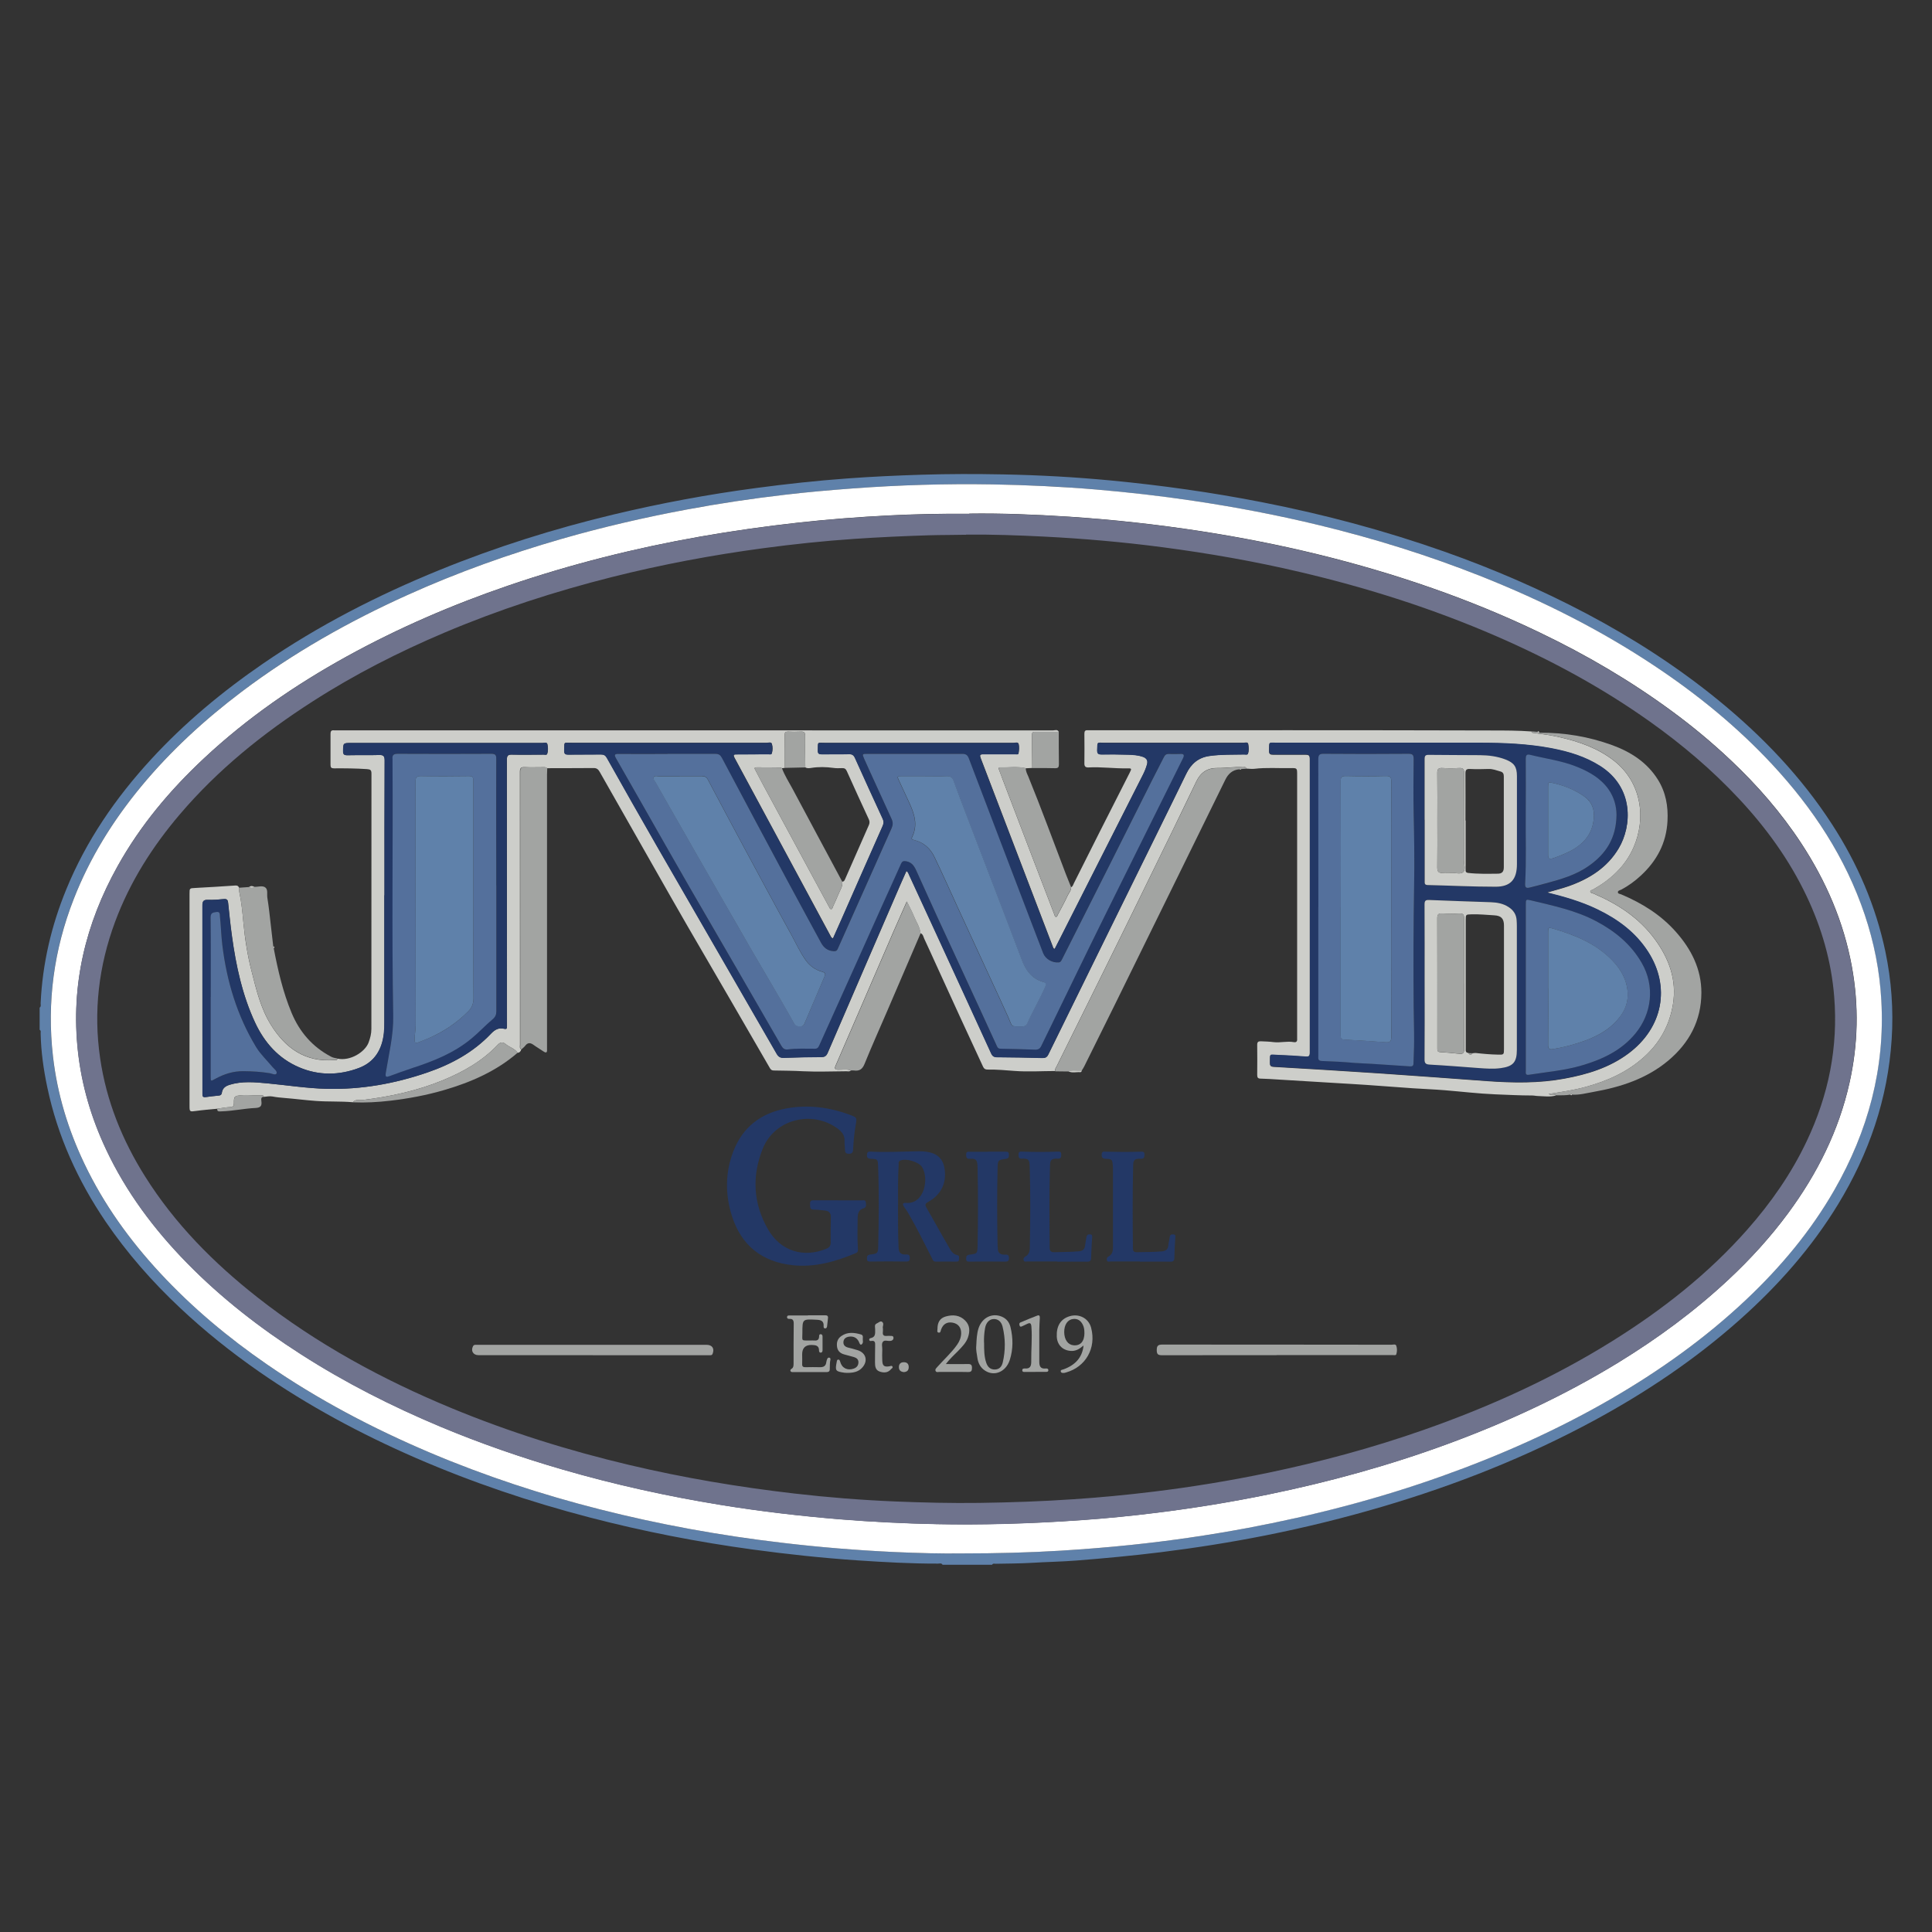 <?xml version="1.0" encoding="UTF-8"?>
<svg id="Layer_1" data-name="Layer 1" xmlns="http://www.w3.org/2000/svg" viewBox="0 0 252 252">
  <rect x="0" y="0" width="252" height="252" fill="#333333" stroke="none"/>
  <defs>
    <style>
      .cls-1 {
        fill: #5f81aa;
      }

      .cls-2 {
        fill: #6f738d;
      }

      .cls-3 {
        fill: #fff;
      }

      .cls-4 {
        fill: #54709c;
      }

      .cls-5 {
        fill: #cdceca;
      }

      .cls-6 {
        fill: #a2a4a2;
      }

      .cls-7 {
        fill: #233866;
      }
    </style>
  </defs>
  <path class="cls-1" d="M122.93,204.07c-.16-.22-.39-.12-.59-.12-3.49.01-6.97-.19-10.45-.42-4.59-.31-9.16-.8-13.72-1.42-7.18-.98-14.28-2.36-21.29-4.19-7.75-2.02-15.32-4.57-22.66-7.76-7.14-3.11-13.97-6.77-20.37-11.21-3.66-2.54-7.13-5.31-10.38-8.37-3.62-3.4-6.88-7.11-9.68-11.22-3.64-5.36-6.28-11.17-7.62-17.53-.49-2.32-.82-4.66-.87-7.04,0-.16.07-.36-.13-.47v-2.89c.22-.15.12-.39.13-.58.24-5.15,1.39-10.09,3.35-14.86,2.6-6.35,6.43-11.91,11.05-16.94,4.39-4.78,9.35-8.89,14.69-12.55,7.18-4.92,14.88-8.87,22.94-12.15,7.36-3,14.93-5.38,22.65-7.23,6.14-1.47,12.35-2.63,18.61-3.46,3.95-.53,7.91-.96,11.88-1.25,3.25-.24,6.5-.39,9.75-.49,3.55-.11,7.09-.11,10.64-.04,4.72.09,9.43.35,14.13.8,6.57.63,13.1,1.55,19.59,2.82,8.09,1.58,16.02,3.7,23.79,6.44,6.41,2.26,12.62,4.96,18.63,8.13,6.06,3.21,11.8,6.91,17.12,11.25,5.73,4.68,10.81,9.97,14.85,16.21,3.31,5.11,5.69,10.62,6.95,16.59.79,3.77,1.07,7.59.82,11.44-.5,7.77-2.96,14.91-7,21.54-3.46,5.67-7.82,10.59-12.77,15-5.81,5.18-12.22,9.49-19.06,13.19-8.75,4.73-17.93,8.37-27.46,11.19-5.08,1.5-10.22,2.77-15.42,3.8-4.53.9-9.09,1.62-13.68,2.19-3.65.45-7.31.79-10.97,1.08-1.94.15-3.89.18-5.83.3-1.56.09-3.12.09-4.68.12-.16,0-.35-.08-.47.13h-6.48ZM125.43,202.62c4.68,0,8.82-.11,12.95-.36,3.06-.18,6.11-.43,9.15-.75,5.08-.53,10.13-1.25,15.14-2.2,8.64-1.63,17.14-3.83,25.43-6.78,7.6-2.71,14.95-5.98,21.95-10.02,6.38-3.68,12.35-7.93,17.71-13,4.49-4.24,8.43-8.94,11.51-14.32,4.38-7.66,6.61-15.84,6.11-24.71-.22-3.83-.95-7.56-2.17-11.19-2.51-7.45-6.73-13.86-12.06-19.58-4.58-4.92-9.75-9.13-15.34-12.85-7.09-4.71-14.65-8.51-22.55-11.66-6.92-2.76-14.01-4.96-21.25-6.71-5.41-1.31-10.87-2.35-16.38-3.17-4.21-.63-8.44-1.1-12.67-1.47-4.51-.39-9.03-.59-13.56-.67-6.07-.1-12.14.08-18.19.53-2.98.22-5.95.48-8.91.83-4.26.5-8.51,1.13-12.73,1.92-5.51,1.03-10.97,2.29-16.36,3.84-6.86,1.98-13.56,4.37-20.07,7.31-7.65,3.45-14.92,7.55-21.62,12.61-4.83,3.65-9.27,7.7-13.13,12.38-3.67,4.44-6.68,9.28-8.78,14.66-2.59,6.62-3.52,13.46-2.71,20.53.56,4.9,1.98,9.57,4.11,14.02,2.51,5.26,5.88,9.94,9.83,14.2,4.2,4.52,8.91,8.46,13.98,11.96,6.67,4.6,13.8,8.35,21.26,11.51,7.2,3.05,14.61,5.48,22.18,7.4,7.81,1.98,15.72,3.41,23.72,4.35,4.88.58,9.77.98,14.67,1.21,3.1.14,6.2.23,8.77.18Z"/>
  <path class="cls-3" d="M125.43,202.62c-2.57.04-5.67-.04-8.77-.18-4.9-.23-9.8-.63-14.67-1.21-8-.94-15.92-2.37-23.72-4.35-7.57-1.92-14.98-4.35-22.18-7.4-7.45-3.16-14.59-6.91-21.26-11.51-5.08-3.5-9.78-7.43-13.98-11.96-3.95-4.26-7.32-8.94-9.83-14.2-2.13-4.45-3.55-9.11-4.11-14.02-.81-7.07.12-13.91,2.71-20.53,2.1-5.38,5.11-10.22,8.78-14.66,3.86-4.67,8.3-8.73,13.13-12.38,6.71-5.06,13.97-9.16,21.62-12.61,6.51-2.94,13.21-5.33,20.07-7.31,5.39-1.55,10.85-2.81,16.36-3.84,4.22-.79,8.46-1.42,12.73-1.92,2.96-.35,5.93-.61,8.91-.83,6.06-.45,12.12-.63,18.19-.53,4.53.08,9.05.29,13.56.67,4.24.36,8.46.84,12.67,1.47,5.51.82,10.97,1.86,16.38,3.17,7.24,1.75,14.33,3.96,21.25,6.71,7.9,3.15,15.46,6.94,22.55,11.66,5.59,3.72,10.76,7.93,15.34,12.85,5.32,5.72,9.55,12.13,12.06,19.58,1.22,3.63,1.96,7.36,2.17,11.19.5,8.87-1.73,17.05-6.11,24.71-3.08,5.38-7.02,10.08-11.51,14.32-5.36,5.06-11.33,9.31-17.71,13-7,4.04-14.34,7.31-21.95,10.02-8.29,2.96-16.79,5.16-25.43,6.78-5.01.94-10.06,1.67-15.14,2.2-3.04.32-6.1.56-9.15.75-4.14.25-8.28.36-12.95.36ZM126.42,67.01c-3.77-.02-7.14.05-10.51.22-3.92.2-7.84.5-11.74.93-4.31.48-8.59,1.08-12.86,1.83-8.49,1.5-16.83,3.59-24.99,6.38-7.29,2.49-14.34,5.53-21.09,9.25-6.73,3.71-13.01,8.04-18.62,13.29-4.43,4.14-8.3,8.74-11.26,14.06-4.19,7.51-6.12,15.5-5.18,24.11.49,4.49,1.75,8.75,3.67,12.82,2.63,5.59,6.28,10.46,10.58,14.85,4.47,4.56,9.49,8.45,14.85,11.89,5.78,3.7,11.87,6.79,18.19,9.44,5.21,2.18,10.54,4.03,15.97,5.6,6.76,1.96,13.62,3.47,20.56,4.6,5.17.84,10.37,1.45,15.59,1.88,4.19.34,8.38.55,12.58.63,2.95.06,5.9.04,8.85-.03,3.35-.09,6.7-.25,10.04-.49,3.3-.23,6.6-.56,9.88-.97,4.85-.6,9.68-1.39,14.47-2.37,8-1.64,15.84-3.8,23.5-6.62,7.74-2.85,15.19-6.31,22.23-10.62,5.12-3.14,9.94-6.69,14.33-10.79,2.85-2.66,5.47-5.53,7.79-8.68,3.78-5.13,6.59-10.72,7.99-16.97,1.13-5.04,1.24-10.11.31-15.19-1.06-5.81-3.36-11.12-6.58-16.04-2.63-4.02-5.76-7.61-9.25-10.9-2.43-2.29-4.99-4.42-7.68-6.39-5.39-3.96-11.13-7.32-17.16-10.21-4.57-2.2-9.25-4.12-14.04-5.8-9.82-3.44-19.9-5.85-30.19-7.44-5.71-.88-11.45-1.51-17.21-1.89-4.46-.29-8.93-.46-13-.4Z"/>
  <path class="cls-2" d="M126.42,67.01c4.07-.06,8.54.11,13,.4,5.76.38,11.5,1.01,17.21,1.89,10.28,1.59,20.36,4,30.19,7.44,4.79,1.68,9.47,3.6,14.04,5.8,6.03,2.89,11.77,6.25,17.16,10.21,2.69,1.98,5.25,4.1,7.68,6.39,3.49,3.29,6.62,6.88,9.25,10.9,3.22,4.92,5.52,10.22,6.58,16.04.93,5.09.82,10.15-.31,15.19-1.4,6.25-4.2,11.84-7.99,16.97-2.32,3.14-4.94,6.01-7.79,8.68-4.39,4.1-9.21,7.65-14.33,10.79-7.04,4.31-14.49,7.77-22.23,10.62-7.66,2.82-15.51,4.98-23.5,6.62-4.79.98-9.62,1.77-14.47,2.37-3.28.41-6.58.74-9.88.97-3.34.23-6.69.4-10.04.49-2.95.08-5.9.1-8.85.03-4.2-.09-8.39-.29-12.58-.63-5.22-.43-10.42-1.04-15.59-1.88-6.94-1.13-13.8-2.64-20.56-4.6-5.43-1.58-10.76-3.42-15.97-5.6-6.32-2.65-12.42-5.73-18.19-9.44-5.37-3.44-10.38-7.33-14.85-11.89-4.3-4.39-7.96-9.26-10.58-14.85-1.92-4.08-3.18-8.34-3.67-12.82-.93-8.61.99-16.6,5.18-24.11,2.97-5.32,6.83-9.92,11.26-14.06,5.62-5.25,11.9-9.58,18.62-13.29,6.75-3.72,13.8-6.75,21.09-9.25,8.16-2.79,16.5-4.89,24.99-6.38,4.27-.75,8.55-1.36,12.86-1.83,3.9-.43,7.82-.73,11.74-.93,3.37-.17,6.74-.24,10.51-.22ZM126.01,69.75c-1.62.04-3.24.02-4.85.07-3.25.1-6.5.25-9.75.47-3.98.27-7.94.69-11.89,1.22-6.63.89-13.19,2.12-19.67,3.75-7.47,1.88-14.77,4.25-21.86,7.25-5.99,2.54-11.77,5.48-17.24,9-6.44,4.13-12.34,8.89-17.32,14.74-3.57,4.2-6.49,8.8-8.42,13.99-2.14,5.77-2.84,11.69-1.95,17.78.81,5.58,2.88,10.69,5.87,15.44,3.88,6.17,8.94,11.27,14.64,15.75,7.74,6.08,16.31,10.73,25.37,14.48,7.49,3.1,15.2,5.51,23.09,7.38,7.13,1.69,14.33,2.9,21.61,3.74,4.34.5,8.7.85,13.07,1.03,3.68.15,7.35.24,11.04.19,4.1-.06,8.2-.2,12.3-.48,3.46-.23,6.91-.56,10.35-.98,5.01-.61,9.98-1.42,14.92-2.45,6.91-1.44,13.71-3.27,20.37-5.61,8.61-3.02,16.88-6.76,24.63-11.6,6.5-4.06,12.49-8.75,17.58-14.52,3.1-3.51,5.76-7.32,7.77-11.57,2.83-5.97,4.11-12.23,3.57-18.85-.37-4.59-1.63-8.93-3.59-13.07-2.24-4.73-5.27-8.91-8.83-12.72-3.52-3.77-7.44-7.09-11.65-10.08-6.28-4.46-13.02-8.09-20.07-11.15-8.23-3.57-16.73-6.27-25.45-8.32-5.96-1.41-11.99-2.46-18.06-3.26-5.12-.67-10.26-1.12-15.41-1.38-3.39-.17-6.78-.29-10.17-.26Z"/>
  <path class="cls-5" d="M67.99,136.88c-.07.25-.2.42-.48.44-.38-.57-1.06-.72-1.55-1.13-.42-.34-.71-.26-1.07.12-2,2.1-4.47,3.5-7.12,4.59-3.36,1.38-6.88,2.14-10.48,2.58-.41.05-.92-.15-1.26.29-1.61-.14-3.22-.05-4.83-.17-1.38-.1-2.74-.28-4.12-.39-.51-.04-1.03-.09-1.54-.19-.39-.07-.76.02-1.14.05-.02-.24-.2-.2-.35-.19-.84.03-1.67-.09-2.52-.02-.94.08-1.03.1-1.02,1.02,0,.36-.09.5-.48.52-.57.03-1.14.14-1.7.22-.93.09-1.87.16-2.8.29-.76.11-.81.1-.81-.63,0-9.23,0-18.46,0-27.69,0-.75,0-.73.77-.77,1.74-.09,3.48-.2,5.23-.32.28-.02.38.11.48.31,0,.19-.02.39.02.58.28,1.31.41,2.65.53,3.98.2,2.14.53,4.26,1.07,6.34.61,2.4,1.18,4.82,2.51,6.96,1.9,3.07,4.49,4.91,8.28,4.6.15-.01.37.09.4-.19,1.68.36,3.59-.86,4.06-2.08.22-.58.37-1.18.37-1.79,0-11.1,0-22.2.01-33.3,0-.46-.13-.56-.58-.59-1.44-.1-2.88-.11-4.32-.1-.32,0-.44-.11-.44-.43.01-1.37.01-2.74,0-4.1,0-.33.12-.46.44-.43.11.01.23,0,.35,0,31.15,0,62.29,0,93.44.01.25,0,.59-.18.76.19-1,0-2,.01-3.01,0-.27,0-.49,0-.49.38.02,1.44.03,2.89.04,4.33-.28.01-.56.03-.84.04-1.12-.26-2.26-.08-3.38-.1-.26,0-.14.22-.09.35.15.42.31.83.46,1.24,1.36,3.57,2.72,7.14,4.09,10.71.88,2.3,1.76,4.59,2.64,6.88.05.12.06.3.22.3.16,0,.18-.18.24-.29.44-.83.9-1.66,1.29-2.51.16-.34.47-.63.42-1.05.24-.1.29-.35.39-.55,1.11-2.2,2.21-4.41,3.32-6.61,1.31-2.59,2.63-5.18,3.94-7.77.29-.58.29-.6-.35-.59-1.67.03-3.34-.21-5.01-.12-.4.02-.55-.14-.54-.54.02-1.29.01-2.58,0-3.87,0-.32.1-.47.43-.44.1,0,.19,0,.29,0,17.44,0,34.88-.02,52.31.03,1.76,0,3.54,0,5.3.13,0,.2.16.17.29.19,1.16.16,2.32.31,3.45.58,2.51.58,4.89,1.41,6.97,3.02,3.64,2.83,4.26,7.54,2.58,11.35-1.08,2.45-2.96,4.17-5.26,5.47-.14.08-.39.1-.37.3.01.15.23.16.37.22,3.18,1.35,6.01,3.18,8.08,6.02,1.83,2.52,2.84,5.29,2.33,8.43-.44,2.69-1.68,4.98-3.73,6.84-2.2,2-4.79,3.15-7.61,3.93-1.59.44-3.22.67-4.89.94.34.19.7-.05.98.18-.77.24-1.56.1-2.33.08-.26,0-.53-.07-.8-.07-1.6,0-3.19-.09-4.79-.15-2.22-.09-4.43-.36-6.65-.54-1.36-.11-2.72-.16-4.08-.25-2.03-.14-4.05-.3-6.08-.44-1.3-.09-2.6-.16-3.91-.24-2.53-.15-5.06-.31-7.58-.46-.77-.05-1.53-.1-2.3-.12-.36,0-.46-.13-.46-.48.01-1.31.02-2.62,0-3.93,0-.36.13-.47.47-.46.56.02,1.11.04,1.67.11.87.11,1.75-.16,2.63,0,.32.06.47-.09.44-.42-.01-.11,0-.23,0-.35,0-11.37,0-22.75,0-34.12,0-.85,0-.87-.86-.85-1.58.03-3.16-.1-4.73.09-.34.04-.69-.02-1.04-.03-.06-.3-.31-.16-.47-.18-1.1-.08-2.19.12-3.28.1-1.31-.02-2.19.55-2.77,1.75-1.97,4.13-3.99,8.25-6,12.36-2,4.1-4.01,8.2-6.03,12.29-2.05,4.16-4.12,8.32-6.18,12.49-.1.2-.27.39-.2.64-1.75,0-3.51.12-5.26-.01-1.19-.09-2.37-.2-3.56-.18-.29,0-.46-.1-.58-.36-.99-2.15-1.99-4.29-2.98-6.44-1.09-2.37-2.17-4.75-3.26-7.13-.48-1.05-.95-2.1-1.44-3.14-.12-.26-.15-.61-.5-.72-.08-.83-.57-1.5-.87-2.25-.24-.61-.57-1.19-.91-1.89-.6,1.37-1.17,2.63-1.72,3.89-1.42,3.28-2.83,6.57-4.25,9.85-1.1,2.56-2.21,5.12-3.32,7.68-.16.38-.07.52.35.53.55.01,1.11-.12,1.65.09-.17.19-.4.11-.6.11-1.87.01-3.74.09-5.61,0-1.29-.07-2.57-.08-3.85-.1-.24,0-.38-.1-.5-.31-1.7-2.95-3.4-5.89-5.11-8.83-1.88-3.24-3.77-6.47-5.65-9.72-1.44-2.5-2.87-5-4.29-7.51-2.39-4.19-4.77-8.38-7.15-12.58-.19-.34-.4-.51-.81-.5-2.02.02-4.05.01-6.07.02-.17-.18-.39-.13-.6-.13-.77,0-1.54.03-2.31-.01-.48-.02-.62.13-.62.62.01,11.87,0,23.73.01,35.6,0,.2-.07.43.13.59ZM102.36,100.16c-.12.01-.25.02-.37.04-.07-.03-.14-.09-.21-.09-1.04-.01-2.08-.03-3.12-.02-.38,0-.19.25-.11.4.33.65.68,1.29,1.02,1.94,2.35,4.35,4.69,8.7,7.04,13.04.51.95,1.02,1.89,1.54,2.84.06.11.1.28.27.27.18-.01.16-.19.22-.31.25-.56.52-1.11.75-1.69.2-.51.56-.98.47-1.58.21,0,.28-.13.36-.31,1.03-2.36,2.07-4.72,3.11-7.07.12-.27.11-.5-.01-.76-.97-2.09-1.93-4.19-2.87-6.29-.14-.3-.3-.39-.61-.38-.38.01-.77.03-1.15-.03-.96-.13-1.91-.15-2.86,0-.26.04-.54.09-.79-.07-.01-1.36-.04-2.72-.02-4.09,0-.47-.15-.6-.59-.57-.55.03-1.11.02-1.67,0-.29,0-.41.1-.41.4.02,1.44.02,2.88.02,4.32ZM137.57,123.76c-.21-.05-.2-.19-.24-.29-3.13-8.19-6.26-16.38-9.4-24.57-.16-.41-.11-.53.35-.53,1.37.02,2.74.01,4.11,0,.17,0,.44.07.47-.11.06-.39.11-.82.02-1.2-.08-.33-.47-.17-.71-.17-8.17,0-16.35-.01-24.52,0-1.09,0-.94-.22-.97.98-.01.42.15.52.54.51,1.18-.02,2.35.01,3.53-.02.41-.01.62.13.78.5,1.19,2.65,2.4,5.3,3.62,7.94.15.33.13.6-.01.92-1.8,4.07-3.59,8.15-5.39,12.22-.36.82-.73,1.64-1.09,2.45-.22-.06-.26-.2-.32-.31-4.17-7.74-8.33-15.47-12.51-23.21-.27-.49-.04-.48.33-.48,1.35,0,2.7,0,4.05-.02.16,0,.42.08.47-.11.12-.41.13-.86,0-1.25-.09-.27-.45-.13-.68-.13-8.46,0-16.93,0-25.39,0-1.15,0-.97-.2-1.01,1-.02.45.15.55.57.54,1.41-.02,2.81,0,4.22-.02.37,0,.58.1.77.44,2.17,3.86,4.35,7.72,6.56,11.56,5.19,9.02,10.41,18.03,15.6,27.05.24.41.5.54.96.52,1.62-.06,3.24-.09,4.86-.1.43,0,.64-.14.82-.53,3.15-7.31,6.31-14.61,9.47-21.92.26-.61.54-1.21.81-1.83.24.16.27.36.35.53,1.19,2.57,2.37,5.14,3.56,7.72,2.38,5.18,4.77,10.36,7.14,15.55.17.37.38.5.78.5,1.97.01,3.93.05,5.9.1.4.01.61-.11.79-.48,4.87-9.93,9.76-19.86,14.64-29.78,1.11-2.27,2.23-4.53,3.33-6.8.63-1.3,1.58-2.14,3.07-2.34,1.5-.2,3-.16,4.5-.19.17,0,.42.07.48-.09.15-.4.11-.85.04-1.25-.06-.33-.42-.18-.65-.18-6.03,0-12.07-.01-18.1,0-.99,0-.92-.22-.95.96,0,.43.13.57.56.56,1.16-.02,2.31,0,3.47.03.66.01,1.31.06,1.94.28.47.16.68.48.53.99-.13.47-.31.91-.53,1.34-3.6,7.12-7.21,14.24-10.81,21.35-.23.46-.47.91-.69,1.35ZM201.84,116.41c.93-.27,1.85-.5,2.75-.81,2.71-.96,5.05-2.41,6.55-4.95,1.71-2.88,2.02-7.89-2.44-10.72-1.92-1.22-4.05-1.87-6.26-2.29-3.14-.61-6.31-.73-9.5-.73-8.81-.01-17.62,0-26.43,0-1.11,0-.93-.18-.99.98-.02.5.18.57.61.56,1.39-.02,2.78.01,4.16,0,.43,0,.55.11.55.55-.01,12.78-.01,25.56,0,38.34,0,.41-.11.53-.52.5-1.21-.09-2.42-.18-3.64-.21-1.18-.04-1.01-.26-1.04,1,0,.36.08.5.47.53,4.6.27,9.2.54,13.79.85,4.69.31,9.38.67,14.07,1.01,3.37.24,6.74.3,10.08-.32,3-.55,5.88-1.43,8.37-3.29,4.47-3.35,5.5-8.65,2.55-13.24-1.64-2.54-3.98-4.26-6.66-5.55-2.06-.99-4.24-1.62-6.48-2.17ZM50.14,116.78c0,5.51,0,11.03,0,16.54,0,.48,0,.97-.06,1.44-.23,2.12-1.2,3.76-3.25,4.54-2.58.98-5.23,1.01-7.79-.08-2.7-1.14-4.54-3.23-5.76-5.84-1.67-3.58-2.49-7.4-3.02-11.29-.2-1.45-.35-2.91-.5-4.36-.04-.36-.17-.49-.55-.46-.69.07-1.39.12-2.08.1-.6-.02-.72.2-.72.77.02,8.1.01,16.19.01,24.29,0,.1,0,.19,0,.29-.03.3.1.42.41.38.57-.08,1.15-.15,1.72-.2.26-.02.37-.14.4-.39.08-.57.46-.84.99-1.01,1.65-.51,3.32-.34,4.99-.19,2.57.25,5.13.65,7.71.71,4.5.11,8.86-.67,13.11-2.13,3.14-1.08,6-2.63,8.31-5.07.5-.53,1.01-.81,1.72-.63.25.06.37,0,.35-.27,0-.15,0-.31,0-.46,0-11.45,0-22.9-.01-34.35,0-.52.12-.69.67-.68,1.37.04,2.74.01,4.11,0,.17,0,.42.08.48-.1.14-.4.11-.85.03-1.25-.07-.32-.43-.17-.65-.17-8.31,0-16.62,0-24.92,0-1.09,0-1.06,0-1.08,1.06,0,.45.15.55.57.54,1.37-.03,2.74.01,4.11-.03.57-.02.75.11.74.72-.03,5.86-.02,11.72-.02,17.58Z"/>
  <path class="cls-6" d="M202.97,142.87c-.28-.23-.64.01-.98-.18,1.67-.27,3.3-.5,4.89-.94,2.81-.78,5.41-1.93,7.61-3.93,2.05-1.86,3.29-4.15,3.73-6.84.51-3.14-.5-5.92-2.33-8.43-2.07-2.84-4.9-4.67-8.08-6.02-.14-.06-.36-.07-.37-.22-.02-.21.23-.22.37-.3,2.29-1.31,4.18-3.03,5.26-5.47,1.68-3.81,1.06-8.51-2.58-11.35-2.08-1.62-4.46-2.44-6.97-3.02-1.14-.27-2.3-.42-3.45-.58-.13-.02-.29.02-.29-.19.26.02.52.04.78.06.05.09.13.13.24.11,3.27-.02,6.44.51,9.51,1.63,2.42.89,4.52,2.24,5.93,4.48,1.04,1.66,1.36,3.47,1.26,5.41-.15,2.89-1.4,5.2-3.48,7.12-.76.71-1.6,1.32-2.53,1.82-.17.09-.48.12-.46.36.01.21.29.2.46.28,2.69,1.14,5.13,2.65,7.09,4.86,2.02,2.27,3.35,4.88,3.34,7.97-.01,3.61-1.58,6.54-4.32,8.84-2.82,2.36-6.19,3.45-9.74,4.08-.92.16-1.84.42-2.79.36-.08-.12-.16-.12-.23,0-.61.1-1.23.09-1.85.09Z"/>
  <path class="cls-6" d="M137.64,139.72c-.07-.26.1-.44.2-.64,2.06-4.16,4.12-8.32,6.18-12.49,2.02-4.09,4.03-8.19,6.03-12.29,2.01-4.12,4.03-8.23,6-12.36.58-1.21,1.46-1.77,2.77-1.75,1.1.01,2.19-.18,3.28-.1.16.01.41-.13.47.18-.22.01-.44.02-.66.04-.09-.11-.17-.09-.23.03-.93.07-1.49.6-1.88,1.41-2.19,4.48-4.39,8.96-6.59,13.43-2.61,5.32-5.23,10.65-7.85,15.97-1.31,2.66-2.63,5.32-3.95,7.97-.09.19-.22.36-.33.54-.58.06-1.17-.11-1.74.1-.57,0-1.14-.01-1.71-.02Z"/>
  <path class="cls-7" d="M109.32,156.57c1.02,0,2.04,0,3.06,0,.21,0,.51-.1.55.25.03.29.13.66-.28.78-.65.19-.77.67-.78,1.25-.02,1.33-.06,2.66.03,3.99.02.26.04.48-.27.61-2.63,1.1-5.32,1.88-8.2,1.58-4.03-.42-6.75-2.58-7.97-6.45-.88-2.79-.87-5.65.19-8.4,1.22-3.18,3.63-5.01,6.95-5.61,2.83-.51,5.61-.15,8.3.86.87.33.88.35.72,1.26-.19,1.08-.29,2.18-.35,3.27-.02.39-.17.54-.57.53-.4,0-.48-.21-.49-.55,0-.39-.07-.77-.05-1.15.02-.72-.36-1.18-.9-1.58-3.35-2.45-8.2-1.24-9.76,2.59-1.45,3.58-1.27,7.19.69,10.57,1.63,2.82,4.61,3.74,7.59,2.51.39-.16.57-.38.57-.81-.01-1.1-.01-2.2.02-3.29.02-.6-.28-.84-.82-.89-.46-.04-.92-.11-1.38-.11-.58,0-.49-.39-.51-.76-.02-.41.19-.47.54-.46,1.04.01,2.08,0,3.12,0h0Z"/>
  <path class="cls-6" d="M67.99,136.88c-.21-.16-.13-.39-.13-.59,0-11.87,0-23.73-.01-35.6,0-.48.13-.64.62-.62.77.04,1.54,0,2.31.01.21,0,.43-.06.6.13,0,.27-.03.54-.03.81,0,11.81,0,23.62,0,35.44,0,.13,0,.27,0,.4.03.42-.09.54-.47.28-.43-.3-.88-.55-1.3-.86-.42-.3-.76-.3-1.08.13-.14.18-.33.32-.5.48Z"/>
  <path class="cls-7" d="M117.13,157.38c.02,1.79-.02,3.58.08,5.37.03.61.25.88.85.88.26,0,.61-.06.61.41,0,.35-.06.52-.47.51-1.56-.03-3.12-.02-4.68,0-.27,0-.44-.03-.44-.36,0-.3.02-.5.41-.55,1-.13,1.04-.15,1.06-1.15.08-3.49.12-6.97-.02-10.46-.03-.81-.08-.84-.88-.88-.34-.02-.6-.06-.57-.51.02-.31.09-.44.44-.43,2,.11,4.01,0,6.01-.04.6-.01,1.2,0,1.78.15,1.05.25,1.67.91,1.87,1.96.36,1.92-.39,3.54-2.09,4.48-.39.21-.48.37-.24.77.96,1.67,1.88,3.36,2.85,5.02.28.48.52,1.04,1.19,1.17.32.06.18.38.19.59,0,.24-.18.25-.37.25-.89,0-1.77-.02-2.66,0-.33,0-.37-.21-.47-.41-.99-1.96-1.97-3.93-3.06-5.83-.18-.32-.39-.62-.6-.91-.23-.32-.18-.55.23-.51,2.43.22,3.06-3.19,2.12-4.67-.45-.71-2.18-1.2-2.88-.83-.24.12-.16.33-.17.51-.12,1.83-.07,3.66-.08,5.49Z"/>
  <path class="cls-6" d="M44.01,138.06c-.03.28-.25.18-.4.19-3.78.31-6.38-1.53-8.28-4.6-1.32-2.14-1.89-4.56-2.51-6.96-.53-2.08-.86-4.2-1.07-6.34-.13-1.33-.25-2.67-.53-3.98-.04-.18-.02-.38-.02-.58.42-.03.85-.06,1.27-.09.24.14.47.16.69-.03.48.03,1.03-.19,1.41.06.42.27.23.89.3,1.35.21,1.26.33,2.54.48,3.82.1.84.19,1.67.29,2.51-.05.1-.04.19.06.26.55,2.87,1.2,5.72,2.33,8.43,1.04,2.5,2.72,4.45,5.14,5.72.26.14.54.19.82.24Z"/>
  <path class="cls-6" d="M111.01,139.63c-.54-.2-1.1-.07-1.65-.09-.42-.01-.51-.15-.35-.53,1.11-2.56,2.21-5.12,3.32-7.68,1.42-3.28,2.83-6.57,4.25-9.85.55-1.26,1.11-2.52,1.72-3.89.34.69.66,1.27.91,1.89.29.75.79,1.42.87,2.25-1.46,3.39-2.92,6.78-4.37,10.17-.98,2.28-2,4.54-2.93,6.84-.29.73-.68.99-1.41.89-.11-.02-.23,0-.35,0Z"/>
  <path class="cls-6" d="M139.69,115.71c.05.42-.27.71-.42,1.05-.39.85-.85,1.68-1.29,2.51-.06.11-.08.29-.24.29-.16,0-.18-.18-.22-.3-.88-2.29-1.77-4.59-2.64-6.88-1.36-3.57-2.73-7.14-4.09-10.71-.16-.41-.32-.82-.46-1.24-.04-.13-.17-.36.09-.35,1.13.03,2.26-.16,3.38.1-.02.4.17.74.32,1.09,1.72,4.21,3.27,8.48,4.9,12.73.22.57.45,1.13.68,1.7Z"/>
  <path class="cls-7" d="M137.91,164.54c-1.31,0-2.62,0-3.93,0-.16,0-.37.09-.45-.13-.09-.24.04-.42.24-.53.41-.24.54-.61.55-1.07.07-3.51.1-7.01-.01-10.52-.03-.96-.05-1.2-1.05-1.16-.39.02-.4-.24-.41-.54-.01-.37.19-.39.48-.38,1.54.06,3.08.06,4.62,0,.3-.01.48.01.47.38,0,.3-.02.56-.41.54-1.12-.07-1.03.4-1.06,1.2-.11,3.45-.05,6.9-.04,10.35,0,.49.14.67.66.65,1.06-.04,2.12-.02,3.18-.12.48-.05.73-.26.78-.75.04-.36.13-.72.18-1.08.04-.29.18-.39.46-.38.33.02.29.22.28.44-.05.87-.11,1.73-.13,2.6,0,.4-.12.53-.53.53-1.29-.02-2.58,0-3.87,0v-.02Z"/>
  <path class="cls-7" d="M148.68,164.54c-1.27,0-2.54,0-3.82,0-.17,0-.41.11-.49-.16-.06-.22.04-.39.22-.49.5-.27.58-.72.58-1.23,0-3.39,0-6.79,0-10.18,0-.15,0-.31-.02-.46-.07-.78-.1-.84-.9-.87-.42-.02-.58-.16-.55-.59.02-.45.32-.34.57-.34,1.5.04,3.01.05,4.51,0,.26,0,.5-.04.5.35,0,.33-.04.59-.45.57-1.03-.05-1.01.32-1.03,1.11-.09,3.51-.06,7.02-.03,10.52,0,.42.11.57.56.56,1.08-.03,2.16-.01,3.24-.11.5-.05.77-.26.82-.78.03-.36.14-.72.18-1.08.04-.31.22-.37.48-.35.34.02.26.25.25.46-.05.85-.11,1.69-.12,2.54,0,.43-.13.57-.56.56-1.31-.03-2.62,0-3.93,0v-.02Z"/>
  <path class="cls-7" d="M128.83,150.22c.77,0,1.54,0,2.31,0,.26,0,.46,0,.45.35,0,.28.03.52-.37.58-1.04.15-1.08.17-1.1,1.23-.08,3.35-.07,6.7,0,10.06,0,.12.04.23.03.34-.02.6.27.87.87.87.24,0,.57-.06.58.37.01.36-.04.55-.49.54-1.54-.03-3.08-.01-4.62,0-.25,0-.46.02-.47-.33,0-.33.03-.53.44-.58,1.01-.12,1.03-.15,1.05-1.17.07-3.39.07-6.78,0-10.17-.02-1.02-.17-1.23-1.05-1.16-.42.03-.44-.26-.44-.58,0-.4.26-.34.51-.34.77,0,1.54,0,2.31,0h0Z"/>
  <path class="cls-6" d="M77.32,176.76c-4.97,0-9.94,0-14.92,0-.68,0-1.02-.57-.7-1.17.07-.14.19-.18.33-.18.13,0,.27,0,.4,0,9.91,0,19.81,0,29.72,0,.75,0,1.07.48.8,1.17-.09.23-.27.18-.43.19-.83,0-1.66,0-2.49,0-4.24,0-8.48,0-12.72,0Z"/>
  <path class="cls-6" d="M166.5,176.76c-4.97,0-9.95,0-14.92.01-.52,0-.7-.11-.7-.67,0-.56.17-.72.73-.72,9.97.01,19.93,0,29.9.02.21,0,.53-.13.62.15.11.34.11.73,0,1.08-.06.19-.3.12-.47.12-1.47,0-2.93,0-4.4,0-3.59,0-7.17,0-10.76,0Z"/>
  <path class="cls-6" d="M46.03,143.77c.34-.44.85-.24,1.26-.29,3.6-.44,7.11-1.2,10.48-2.58,2.65-1.09,5.12-2.5,7.12-4.59.36-.38.66-.46,1.07-.12.49.41,1.18.56,1.55,1.13-2.78,2.4-6.06,3.83-9.54,4.85-2.31.68-4.67,1.12-7.06,1.4-1.62.19-3.25.28-4.88.21Z"/>
  <path class="cls-6" d="M105.36,171.56c.75,0,1.5,0,2.25,0,.24,0,.42.04.39.35-.04.36-.08.73-.12,1.09-.02.15-.09.27-.25.27-.19,0-.21-.16-.2-.29.05-.7-.38-.82-.94-.84-1.82-.09-1.83-.1-1.83,1.7,0,1.11-.22,1,1,1.01.19,0,.39-.02.58,0,.38.03.58-.11.6-.5,0-.15,0-.34.23-.32.2.02.22.19.22.35,0,.58,0,1.15,0,1.73,0,.16-.05.32-.25.32-.18,0-.21-.16-.21-.29,0-.65-.45-.69-.94-.71q-1.26-.03-1.26,1.22c0,.42.02.85,0,1.27-.02.35.16.42.46.41.62-.01,1.23-.02,1.85,0,.48.01.78-.15.84-.66.02-.15.07-.3.13-.44.05-.11.15-.18.28-.14.1.04.15.13.13.23-.1.44-.07.88-.09,1.32-.02.29-.21.33-.44.33-1.44,0-2.89,0-4.33,0-.14,0-.29.01-.35-.14-.07-.16.07-.24.18-.32.22-.16.21-.39.22-.62,0-1.75,0-3.5.02-5.26,0-.4-.12-.63-.56-.6-.16.01-.33-.04-.31-.25.02-.21.2-.2.36-.2.79,0,1.58,0,2.37,0Z"/>
  <path class="cls-6" d="M134.64,100.16c-.01-1.44-.01-2.89-.04-4.33,0-.38.22-.38.49-.38,1,0,2,0,3.01,0,0,1.42,0,2.83.02,4.25,0,.37-.11.51-.49.5-.99-.03-1.99-.02-2.99-.02Z"/>
  <path class="cls-6" d="M127.34,175.52c.04-.77.06-1.54.3-2.28.46-1.38,1.76-2.02,3.01-1.51.63.26,1,.74,1.15,1.36.35,1.43.36,2.87-.08,4.27-.53,1.68-2.2,2.28-3.44,1.27-.49-.4-.72-.96-.8-1.55-.07-.51-.2-1.02-.14-1.55ZM128.36,175.13c0,.95,0,1.82.29,2.65.19.53.54.88,1.16.85.58-.03.86-.42.98-.91.37-1.56.36-3.13-.02-4.68-.17-.69-.63-1.02-1.18-.99-.55.02-.97.47-1.1,1.16-.12.67-.16,1.34-.14,1.93Z"/>
  <path class="cls-6" d="M141.32,175.51c-.48.4-.91.69-1.49.7-1.14,0-1.94-.73-1.99-1.87-.06-1.38.51-2.3,1.65-2.65,1.23-.39,2.5.24,2.83,1.49.71,2.69-.74,5.12-3.25,5.83-.07.02-.15.05-.22.06-.19.02-.44.04-.49-.18-.05-.23.21-.22.36-.28,1.56-.56,2.46-1.59,2.61-3.09ZM141.44,173.84c.01-.33-.03-.7-.21-1.06-.26-.51-.65-.8-1.24-.74-.73.07-1.19.75-1.18,1.72.01.97.48,1.64,1.2,1.71.91.09,1.44-.49,1.44-1.63Z"/>
  <path class="cls-6" d="M123.36,177.92c1.04,0,1.96.02,2.88,0,.4-.01.54.09.54.51,0,.39-.1.54-.52.53-1.25-.03-2.5,0-3.75-.01-.16,0-.37.08-.47-.12-.1-.21.06-.35.19-.5.86-.98,1.85-1.85,2.61-2.93.32-.45.52-.95.53-1.5.01-.76-.4-1.25-1.12-1.38-.72-.13-1.24.18-1.5.9-.06.17-.06.45-.32.4-.26-.05-.15-.3-.15-.49,0-.79.27-1.39,1.09-1.62.93-.26,1.81-.18,2.52.53.63.63.64,1.39.37,2.2-.24.7-.75,1.2-1.24,1.72-.53.55-1.12,1.05-1.65,1.77Z"/>
  <path class="cls-6" d="M110.53,179.07s-.22,0-.39-.02c-1.17-.17-1.23-.25-1-1.42.03-.13.02-.29.21-.29.17,0,.2.15.24.28.22.83.95,1.19,1.78.89.38-.14.59-.4.6-.82,0-.41-.27-.58-.59-.68-.42-.13-.85-.22-1.28-.35-.5-.14-.85-.45-.92-.99-.08-.57.06-1.07.57-1.41.81-.56,1.67-.45,2.55-.2.24.07.27.26.24.46-.04.28.12.6-.13.82-.15.13-.26-.01-.32-.18-.23-.63-.72-.91-1.37-.81-.41.07-.69.29-.71.71-.02.37.21.6.57.7.43.11.86.21,1.28.35,1.12.35,1.39,1.43.59,2.29-.42.46-.99.67-1.9.67Z"/>
  <path class="cls-6" d="M135.05,178.95c-.44,0-.88,0-1.33,0-.17,0-.38.03-.38-.23,0-.21.19-.23.34-.22.67.05.84-.29.83-.92-.02-1.52.14-3.03.02-4.55-.04-.48-.2-.52-.57-.34-.19.09-.38.18-.57.27-.14.06-.3.17-.39-.04-.07-.17-.08-.36.13-.44.73-.31,1.45-.61,2.19-.89.27-.1.32.11.31.33-.02.52-.07,1.04-.07,1.55-.01,1.38,0,2.77,0,4.15,0,.55.14.95.81.88.17-.02.39,0,.37.25-.02.2-.21.19-.36.19-.44,0-.88,0-1.33,0Z"/>
  <path class="cls-6" d="M115.16,173.21c0,.25.02.38,0,.51-.06.4.09.57.51.53.17-.02.35,0,.52,0,.16,0,.33,0,.35.22.02.19-.07.33-.26.4-.05.02-.11.02-.17.03-.32.04-.73-.15-.94.1-.23.28-.07.7-.09,1.06-.02.46-.02.92,0,1.39.02.7.25.88.94.76.14-.02.32-.14.4.07.06.16-.12.21-.2.31-.41.49-.95.49-1.48.31-.55-.19-.61-.68-.61-1.19.01-.73,0-1.46.02-2.19.01-.39,0-.71-.53-.61-.09.02-.2,0-.24-.12-.04-.14.07-.23.17-.25.7-.13.59-.66.6-1.16,0-.27-.14-.61.22-.76.22-.1.47-.36.68-.21.31.22.05.61.1.8Z"/>
  <path class="cls-6" d="M28.34,144.61c.57-.08,1.13-.19,1.7-.22.39-.02.48-.16.48-.52,0-.92.09-.94,1.02-1.02.84-.07,1.68.06,2.52.02.14,0,.33-.05.35.19-.38.02-.35.3-.32.54.09.63-.07.89-.79.92-1.49.07-2.95.4-4.44.44-.26,0-.58.09-.52-.37Z"/>
  <path class="cls-6" d="M117.89,178.97c-.38-.04-.64-.21-.64-.65,0-.42.23-.64.64-.64.42,0,.64.22.64.64,0,.42-.22.63-.65.65Z"/>
  <path class="cls-5" d="M139.36,139.74c.57-.21,1.16-.04,1.74-.1-.01.13-.09.22-.22.21-.51-.04-1.03.14-1.52-.11Z"/>
  <path class="cls-5" d="M33.17,115.68c-.22.18-.46.16-.69.03.22-.19.46-.17.69-.03Z"/>
  <path class="cls-5" d="M35.71,123.68c-.1-.07-.11-.16-.06-.26.11.07.21.13.06.26Z"/>
  <path class="cls-5" d="M204.83,142.78c.07-.12.15-.12.23,0-.08.1-.15.11-.23,0Z"/>
  <path class="cls-5" d="M200.78,95.56c-.1.02-.18-.02-.24-.11.18-.17.2-.02.24.11Z"/>
  <path class="cls-5" d="M161.68,100.32c.07-.12.14-.13.23-.03-.06.12-.14.13-.23.03Z"/>
  <path class="cls-7" d="M137.57,123.76c.23-.44.46-.89.69-1.35,3.6-7.12,7.21-14.24,10.81-21.35.22-.43.4-.88.53-1.34.14-.51-.06-.82-.53-.99-.63-.22-1.28-.26-1.94-.28-1.16-.03-2.31-.05-3.47-.03-.43,0-.57-.13-.56-.56.03-1.18-.04-.96.95-.96,6.03,0,12.07,0,18.1,0,.22,0,.59-.15.65.18.07.41.11.85-.04,1.25-.06.17-.31.09-.48.09-1.5.03-3-.02-4.5.19-1.49.2-2.44,1.03-3.07,2.34-1.1,2.27-2.22,4.54-3.33,6.8-4.88,9.93-9.77,19.85-14.64,29.78-.18.38-.39.49-.79.48-1.97-.05-3.93-.09-5.9-.1-.4,0-.61-.13-.78-.5-2.37-5.19-4.76-10.37-7.14-15.55-1.18-2.57-2.37-5.15-3.56-7.72-.08-.17-.11-.37-.35-.53-.28.62-.55,1.22-.81,1.83-3.16,7.3-6.33,14.61-9.47,21.92-.17.4-.39.53-.82.53-1.62,0-3.24.04-4.86.1-.46.02-.72-.11-.96-.52-5.19-9.02-10.4-18.03-15.6-27.05-2.21-3.84-4.39-7.7-6.56-11.56-.19-.34-.4-.44-.77-.44-1.41.02-2.81,0-4.22.02-.42,0-.58-.08-.57-.54.05-1.21-.14-1,1.01-1,8.46,0,16.93,0,25.39,0,.23,0,.59-.14.68.13.13.39.12.84,0,1.25-.06.19-.31.11-.47.11-1.35.01-2.7.02-4.05.02-.38,0-.6-.01-.33.48,4.18,7.73,8.35,15.47,12.51,23.21.06.11.09.25.32.31.36-.81.73-1.63,1.09-2.45,1.79-4.07,3.58-8.15,5.39-12.22.14-.33.17-.59.01-.92-1.22-2.64-2.43-5.29-3.62-7.94-.17-.37-.37-.51-.78-.5-1.18.03-2.35,0-3.53.02-.39,0-.55-.09-.54-.51.04-1.2-.12-.98.97-.98,8.17,0,16.35,0,24.52,0,.25,0,.63-.16.71.17.09.38.05.81-.02,1.2-.03.18-.3.11-.47.11-1.37,0-2.74.01-4.11,0-.46,0-.51.12-.35.53,3.14,8.19,6.27,16.38,9.4,24.57.04.1.03.24.24.29ZM87.07,98.33c-2.14,0-4.28.01-6.42,0-.52,0-.55.14-.32.55,1.11,1.93,2.22,3.88,3.32,5.82,2.13,3.73,4.24,7.46,6.38,11.18,2.04,3.55,4.11,7.1,6.17,10.64,1.9,3.28,3.81,6.56,5.69,9.85.21.37.44.55.86.5,1.17-.15,2.35-.09,3.52-.09.37,0,.47-.19.6-.48,1.63-3.64,3.27-7.27,4.91-10.9,1.15-2.56,2.3-5.13,3.45-7.69.76-1.69,1.53-3.37,2.28-5.05.14-.31.29-.4.66-.34.88.15,1.15.82,1.46,1.49.89,1.96,1.77,3.93,2.67,5.89,1.04,2.26,2.09,4.51,3.13,6.76,1.54,3.34,3.08,6.68,4.61,10.02.11.24.25.29.49.3,1.48.03,2.96.06,4.44.12.4.02.65-.11.83-.47.42-.87.84-1.73,1.27-2.6,2.31-4.74,4.61-9.49,6.94-14.22,3.37-6.82,6.77-13.63,10.15-20.45.07-.14.14-.27.2-.42.1-.26.03-.41-.28-.41-.54,0-1.08.02-1.62,0-.34-.02-.52.12-.66.42-.55,1.1-1.13,2.19-1.68,3.29-1.77,3.53-3.54,7.07-5.31,10.59-2.09,4.16-4.19,8.32-6.29,12.48-.09.18-.15.38-.43.41-.84.08-1.74-.43-2.04-1.21-.51-1.33-1.02-2.66-1.53-3.99-2.73-7.14-5.46-14.27-8.16-21.41-.18-.47-.41-.59-.88-.59-2.53.02-5.05,0-7.58,0-1.6,0-3.2,0-4.8,0-.66,0-.67.02-.39.64.21.48.43.95.64,1.42.98,2.15,1.96,4.31,2.95,6.46.19.42.16.8-.03,1.22-.68,1.49-1.34,2.99-2,4.48-1.67,3.74-3.34,7.48-5.01,11.22-.11.24-.24.32-.53.3-.8-.05-1.3-.45-1.67-1.14-1.49-2.78-3.01-5.55-4.51-8.33-2.81-5.25-5.61-10.5-8.4-15.75-.2-.37-.41-.53-.84-.52-2.08.02-4.16,0-6.25,0Z"/>
  <path class="cls-7" d="M201.84,116.41c2.24.55,4.42,1.18,6.48,2.17,2.69,1.29,5.03,3.01,6.66,5.55,2.95,4.59,1.92,9.89-2.55,13.24-2.49,1.87-5.36,2.74-8.37,3.29-3.34.62-6.71.56-10.08.32-4.69-.34-9.38-.69-14.07-1.01-4.6-.31-9.19-.58-13.79-.85-.39-.02-.48-.17-.47-.53.03-1.26-.14-1.04,1.04-1,1.21.04,2.42.12,3.64.21.41.03.52-.09.52-.5,0-12.78-.01-25.56,0-38.34,0-.44-.13-.56-.55-.55-1.39.02-2.78,0-4.16,0-.42,0-.63-.07-.61-.56.05-1.16-.13-.98.99-.98,8.81,0,17.62-.01,26.43,0,3.18,0,6.36.13,9.5.73,2.21.43,4.33,1.07,6.26,2.29,4.46,2.83,4.15,7.84,2.44,10.72-1.5,2.54-3.84,3.99-6.55,4.95-.9.32-1.83.54-2.75.81ZM171.96,118.31c0,1.85,0,3.7,0,5.55,0,4.62,0,9.25,0,13.87,0,.33-.07.64.46.65,1.42.05,2.84.12,4.26.25.75.07,1.5.07,2.25.12,1.67.11,3.34.21,5,.33.32.02.45-.09.45-.42.01-.94.07-1.88.08-2.83.01-1.54-.05-3.08-.06-4.62-.04-5.25-.03-10.5.06-15.75.06-3.14,0-6.28-.06-9.42-.05-2.35-.03-4.7,0-7.05,0-.52-.13-.69-.67-.68-3.68.02-7.36.03-11.04,0-.6,0-.73.17-.73.74.02,6.42.01,12.83.01,19.25ZM199.02,128.77v1.39c0,3.16,0,6.32,0,9.48,0,.27-.1.63.4.55,2.33-.37,4.69-.56,6.97-1.24,2.66-.79,5.11-1.94,6.92-4.14,2.13-2.59,2.58-6.18.83-9.21-1.42-2.45-3.5-4.15-5.96-5.45-2.67-1.41-5.6-2.01-8.49-2.71-.66-.16-.67-.13-.67.58,0,3.58,0,7.17,0,10.75ZM210.85,106.27c-.01-1.03-.29-2.23-1.04-3.29-1.03-1.46-2.51-2.29-4.12-2.94-1.97-.8-4.08-1.07-6.13-1.57-.46-.11-.55.11-.55.53.01,2.39.02,4.78,0,7.17-.03,3.04.1,6.08-.08,9.12-.03.5.12.62.63.49.69-.18,1.38-.36,2.06-.54,1.97-.54,3.92-1.09,5.63-2.29,2.22-1.58,3.57-3.62,3.6-6.66ZM185.82,128.08c0,3.35.01,6.7-.01,10.06,0,.52.14.68.66.71,2.13.13,4.26.3,6.4.45.96.07,1.92.15,2.88.01,1.61-.22,2.1-.77,2.1-2.38,0-5.37,0-10.75,0-16.12,0-.27-.01-.54-.03-.81-.05-.75-.43-1.3-1.05-1.7-.7-.46-1.5-.6-2.31-.63-2.68-.1-5.35-.18-8.03-.29-.48-.02-.62.09-.62.58.02,3.37.01,6.74.01,10.11ZM185.82,106.93c0,2.66,0,5.32,0,7.98,0,.27-.04.53.38.54,2.95.07,5.89.22,8.84.22,1.98,0,2.81-.95,2.81-2.93,0-3.83,0-7.67,0-11.5,0-1.22-.36-1.73-1.5-2.17-1.08-.41-2.2-.55-3.34-.56-2.22-.02-4.43-.01-6.65-.04-.44,0-.55.13-.55.55.02,2.64,0,5.28,0,7.92Z"/>
  <path class="cls-7" d="M50.14,116.78c0-5.86-.01-11.72.02-17.58,0-.61-.18-.74-.74-.72-1.37.04-2.74,0-4.11.03-.42,0-.58-.09-.57-.54.02-1.06,0-1.06,1.08-1.06,8.31,0,16.62,0,24.92,0,.23,0,.59-.16.65.17.09.4.11.85-.03,1.25-.06.18-.31.1-.48.1-1.37,0-2.74.03-4.11,0-.54-.02-.67.15-.67.68.01,11.45.01,22.9.01,34.35,0,.15,0,.31,0,.46.02.27-.11.33-.35.27-.71-.17-1.22.1-1.72.63-2.31,2.44-5.17,3.99-8.31,5.07-4.25,1.46-8.62,2.24-13.11,2.13-2.58-.07-5.14-.47-7.71-.71-1.67-.16-3.34-.33-4.99.19-.52.16-.9.44-.99,1.01-.04.25-.14.37-.4.39-.58.05-1.15.12-1.72.2-.31.04-.43-.07-.41-.38,0-.1,0-.19,0-.29,0-8.1,0-16.19-.01-24.29,0-.57.12-.79.72-.77.69.03,1.39-.03,2.08-.1.38-.04.51.1.55.46.16,1.46.3,2.91.5,4.36.54,3.89,1.36,7.71,3.02,11.29,1.22,2.61,3.06,4.7,5.76,5.84,2.56,1.09,5.2,1.05,7.79.08,2.04-.77,3.02-2.42,3.25-4.54.05-.48.06-.96.06-1.44,0-5.51,0-11.03,0-16.54ZM64.74,115.48h0c0-.98,0-1.97,0-2.95,0-4.51,0-9.02,0-13.53,0-.5-.09-.7-.65-.7-4.07.03-8.13.02-12.2,0-.55,0-.74.19-.68.7.02.13,0,.27,0,.4.07,11.02-.1,22.04.09,33.06.04,2.54-.57,4.99-.97,7.47-.09.54.07.57.5.41.99-.36,1.99-.73,2.99-1.06,2.76-.9,5.43-1.97,7.7-3.85.95-.79,1.78-1.7,2.73-2.49.37-.31.5-.6.5-1.06-.01-5.47,0-10.94,0-16.42ZM27.49,130.03c0,3.47,0,6.94,0,10.41,0,.62,0,.62.56.31,1.16-.64,2.38-1.04,3.74-1.02,1.14.01,2.27.08,3.39.26.31.05.79.3.9.04.13-.29-.32-.59-.54-.86-.71-.86-1.55-1.64-2.12-2.58-2.48-4.09-3.83-8.58-4.41-13.31-.15-1.24-.19-2.49-.31-3.73-.03-.29.04-.65-.48-.58-.44.06-.74.09-.74.72.04,3.45.02,6.9.02,10.35Z"/>
  <path class="cls-6" d="M101.99,100.19c.35.96.91,1.81,1.39,2.71,2.15,4.04,4.32,8.06,6.48,12.1.09.6-.27,1.07-.47,1.58-.23.57-.5,1.13-.75,1.69-.05.11-.04.3-.22.31-.17,0-.2-.15-.27-.27-.51-.95-1.03-1.89-1.54-2.84-2.35-4.35-4.69-8.7-7.04-13.04-.35-.64-.69-1.29-1.02-1.94-.08-.15-.26-.4.11-.4,1.04,0,2.08,0,3.12.02.07,0,.14.06.21.09Z"/>
  <path class="cls-6" d="M105.04,100.1c-.89.02-1.78.04-2.67.06,0-1.44,0-2.88-.02-4.32,0-.3.12-.41.41-.4.56.01,1.11.03,1.67,0,.44-.03.6.1.59.57-.02,1.36.01,2.72.02,4.09Z"/>
  <path class="cls-4" d="M87.07,98.33c2.08,0,4.16.01,6.25,0,.43,0,.64.15.84.52,2.79,5.26,5.59,10.51,8.4,15.75,1.49,2.78,3.01,5.55,4.51,8.33.37.69.87,1.09,1.67,1.14.29.02.42-.06.53-.3,1.67-3.74,3.34-7.48,5.01-11.22.67-1.49,1.32-2.99,2-4.48.19-.42.22-.8.03-1.22-.99-2.15-1.97-4.31-2.95-6.46-.22-.47-.43-.95-.64-1.42-.27-.62-.26-.64.39-.64,1.6,0,3.2,0,4.8,0,2.53,0,5.05.01,7.58,0,.47,0,.7.12.88.59,2.71,7.14,5.44,14.28,8.16,21.41.51,1.33,1.01,2.66,1.53,3.99.3.78,1.2,1.29,2.04,1.21.27-.03.33-.23.43-.41,2.1-4.16,4.2-8.32,6.29-12.48,1.78-3.53,3.54-7.06,5.31-10.59.55-1.1,1.13-2.19,1.68-3.29.15-.3.32-.43.66-.42.54.03,1.08.01,1.62,0,.3,0,.37.15.28.41-.05.14-.13.28-.2.42-3.38,6.82-6.78,13.63-10.15,20.45-2.34,4.73-4.63,9.48-6.94,14.22-.42.87-.85,1.73-1.27,2.6-.17.36-.42.49-.83.47-1.48-.06-2.96-.09-4.44-.12-.23,0-.38-.06-.49-.3-1.53-3.35-3.07-6.69-4.61-10.02-1.04-2.26-2.09-4.51-3.13-6.76-.9-1.96-1.78-3.93-2.67-5.89-.3-.67-.58-1.34-1.46-1.49-.37-.06-.52.03-.66.34-.75,1.69-1.52,3.37-2.28,5.05-1.15,2.56-2.3,5.13-3.45,7.69-1.64,3.63-3.28,7.26-4.91,10.9-.13.29-.23.48-.6.48-1.17,0-2.35-.06-3.52.09-.42.05-.65-.13-.86-.5-1.89-3.29-3.79-6.57-5.69-9.85-2.06-3.55-4.12-7.09-6.17-10.64-2.14-3.72-4.26-7.45-6.38-11.18-1.11-1.94-2.21-3.88-3.32-5.82-.23-.41-.2-.56.32-.55,2.14.02,4.28,0,6.42,0ZM88.69,101.24c-.91,0-1.81,0-2.72,0-.24,0-.56-.13-.69.11-.13.24.12.46.23.67.59,1.05,1.19,2.1,1.79,3.15,1.21,2.12,2.42,4.24,3.63,6.36,1.22,2.13,2.45,4.27,3.67,6.4,1.11,1.93,2.21,3.87,3.33,5.79,1.26,2.18,2.54,4.34,3.81,6.52.63,1.08,1.25,2.16,1.85,3.25.2.36.49.36.83.37.28,0,.42-.14.52-.37.86-2.03,1.72-4.07,2.6-6.1.15-.35.16-.52-.29-.65-.87-.24-1.59-.72-2.13-1.48-.79-1.1-1.34-2.33-1.98-3.5-2.09-3.79-4.13-7.6-6.18-11.41-1.55-2.88-3.08-5.76-4.61-8.65-.19-.36-.43-.49-.82-.48-.94.02-1.89,0-2.83,0ZM120.58,101.24c-1.04,0-2.08,0-3.12,0-.35,0-.46.07-.29.42.47.99.92,1.99,1.38,2.98.68,1.46,1.2,2.93.41,4.53-.15.3.06.35.29.41,1.22.31,2.08,1.09,2.61,2.19,1.04,2.16,2.02,4.36,3.02,6.54,1.48,3.21,2.96,6.43,4.44,9.64.71,1.54,1.43,3.07,2.12,4.61.71,1.57.25,1.27,1.97,1.31.27,0,.43-.1.54-.34.73-1.65,1.66-3.2,2.38-4.86.15-.35.06-.49-.27-.59-1.5-.42-2.28-1.51-2.81-2.89-1.24-3.29-2.5-6.57-3.76-9.85-1.15-3-2.3-5.99-3.44-8.98-.57-1.51-1.14-3.02-1.7-4.53-.16-.44-.42-.62-.91-.6-.96.04-1.93.01-2.89.01Z"/>
  <path class="cls-4" d="M171.96,118.31c0-6.42,0-12.83-.01-19.25,0-.57.12-.75.73-.74,3.68.03,7.36.03,11.04,0,.54,0,.67.16.67.68-.02,2.35-.05,4.7,0,7.05.07,3.14.12,6.28.06,9.42-.09,5.25-.1,10.5-.06,15.75.01,1.54.07,3.08.06,4.62,0,.94-.06,1.88-.08,2.83,0,.33-.13.44-.45.42-1.67-.11-3.33-.22-5-.33-.75-.05-1.5-.06-2.25-.12-1.42-.13-2.84-.2-4.26-.25-.53-.02-.46-.33-.46-.65,0-4.62,0-9.25,0-13.87,0-1.85,0-3.7,0-5.55ZM174.87,118.35c0,4.86,0,9.72,0,14.57,0,.71,0,1.43,0,2.14,0,.31.07.51.44.53,1.82.1,3.64.21,5.45.35.54.04.72-.11.72-.69-.02-6.66-.01-13.32-.01-19.98,0-4.45-.01-8.91.01-13.36,0-.57-.17-.71-.71-.7-1.73.03-3.47.04-5.2,0-.56-.01-.7.16-.7.71.02,5.47.01,10.95.01,16.42Z"/>
  <path class="cls-4" d="M199.02,128.77c0-3.58,0-7.17,0-10.75,0-.71,0-.74.67-.58,2.89.7,5.83,1.3,8.49,2.71,2.46,1.3,4.55,3,5.96,5.45,1.75,3.03,1.31,6.62-.83,9.21-1.81,2.2-4.26,3.35-6.92,4.14-2.28.68-4.64.87-6.97,1.24-.5.08-.4-.28-.4-.55,0-3.16,0-6.32,0-9.48v-1.39ZM201.93,128.92c0,2.47.01,4.93-.01,7.4,0,.5.18.59.62.52,1.42-.23,2.81-.6,4.16-1.09,1.91-.69,3.61-1.68,4.79-3.41.59-.86.86-1.83.81-2.82-.08-1.67-.86-3.07-2.03-4.27-2.13-2.18-4.83-3.28-7.67-4.12-.67-.2-.68-.17-.68.51,0,2.43,0,4.85,0,7.28Z"/>
  <path class="cls-4" d="M210.85,106.27c-.03,3.05-1.37,5.09-3.6,6.66-1.7,1.21-3.66,1.76-5.63,2.29-.69.19-1.37.37-2.06.54-.5.13-.65.01-.63-.49.17-3.04.05-6.08.08-9.12.02-2.39.01-4.78,0-7.17,0-.41.09-.64.55-.53,2.05.51,4.16.77,6.13,1.57,1.6.65,3.09,1.48,4.12,2.94.75,1.06,1.03,2.26,1.04,3.29ZM201.93,106.96c0,1.48,0,2.97,0,4.45,0,.62.12.71.72.51.44-.14.86-.32,1.29-.5,2.07-.88,3.67-2.15,3.94-4.58.13-1.2-.2-2.21-1.19-2.92-1.23-.89-2.62-1.43-4.09-1.78-.64-.15-.67-.14-.67.49,0,1.44,0,2.89,0,4.33Z"/>
  <path class="cls-5" d="M185.82,128.08c0-3.37.01-6.74-.01-10.11,0-.5.14-.6.62-.58,2.67.12,5.35.19,8.03.29.82.03,1.61.17,2.31.63.62.4,1,.95,1.05,1.7.02.27.03.54.03.81,0,5.37,0,10.75,0,16.12,0,1.61-.49,2.16-2.1,2.38-.96.13-1.92.06-2.88-.01-2.13-.16-4.26-.33-6.4-.45-.52-.03-.67-.19-.66-.71.03-3.35.01-6.7.01-10.06ZM191.55,137.36c.16.3.33.27.52.02.15-.01.31-.05.46-.03.95.11,1.91.19,2.87.21.76.02.77,0,.77-.77,0-5.35,0-10.71,0-16.06,0-.9-.35-1.29-1.26-1.34-1-.06-1.99-.16-2.99-.13-.73.03-.74,0-.74.77,0,2.91,0,5.82,0,8.72,0,2.66,0,5.32,0,7.97,0,.29-.06.61.38.62ZM190.96,128.3c0-2.85,0-5.7,0-8.55,0-.45-.11-.61-.58-.59-.75.03-1.5.04-2.25-.01-.56-.04-.67.17-.66.68.02,4.7.01,9.4.01,14.1,0,.94,0,1.89,0,2.83,0,.25,0,.44.35.47.84.05,1.68.13,2.52.22.47.05.63-.1.63-.59-.02-2.85-.01-5.7-.01-8.55Z"/>
  <path class="cls-5" d="M185.82,106.93c0-2.64,0-5.28,0-7.92,0-.43.11-.56.55-.55,2.22.03,4.43.02,6.65.04,1.14.01,2.27.15,3.34.56,1.14.44,1.5.96,1.5,2.17,0,3.83,0,7.67,0,11.5,0,1.98-.83,2.94-2.81,2.93-2.95,0-5.89-.15-8.84-.22-.43-.01-.38-.27-.38-.54,0-2.66,0-5.32,0-7.98ZM191.17,107.02c0,2.1,0,4.2,0,6.3,0,.24-.07.49.33.54,1.29.15,2.58.11,3.86.1.56,0,.79-.27.79-.83,0-3.95,0-7.9,0-11.85,0-.34-.1-.56-.43-.65-.52-.14-1.01-.35-1.57-.33-.81.03-1.62.04-2.43,0-.47-.02-.58.15-.58.59.02,2.04,0,4.09,0,6.13ZM187.48,107.02c0,2.04.02,4.08-.01,6.12,0,.57.19.76.73.71.36-.03.73.01,1.1,0,.53-.03,1.2.24,1.56-.11.33-.33.1-.99.1-1.51,0-3.79,0-7.59.02-11.38,0-.54-.16-.7-.68-.67-.71.04-1.43.04-2.14,0-.52-.03-.7.11-.69.66.03,2.06.01,4.12.01,6.18Z"/>
  <path class="cls-4" d="M64.74,115.48c0,5.47,0,10.94,0,16.42,0,.46-.13.75-.5,1.06-.94.79-1.78,1.71-2.73,2.49-2.26,1.88-4.93,2.95-7.7,3.85-1.01.33-2,.7-2.99,1.06-.43.16-.59.13-.5-.41.4-2.48,1.02-4.93.97-7.47-.2-11.02-.02-22.04-.09-33.06,0-.13.01-.27,0-.4-.06-.51.12-.7.68-.7,4.07.02,8.13.02,12.2,0,.57,0,.66.2.65.7-.02,4.51,0,9.02,0,13.53,0,.98,0,1.97,0,2.95h0ZM61.74,116.21c0-4.8,0-9.6,0-14.39,0-.45-.11-.6-.58-.59-2.08.02-4.16.04-6.24,0-.62-.01-.72.19-.72.75.02,10.58,0,21.16.02,31.73,0,.64-.14,1.26-.14,1.89,0,.43.15.5.52.35.39-.17.79-.31,1.18-.47,1.99-.84,3.75-2.01,5.28-3.55.47-.48.71-1,.7-1.73-.04-4.66-.02-9.33-.02-13.99Z"/>
  <path class="cls-4" d="M27.49,130.03c0-3.45.02-6.9-.02-10.35,0-.62.29-.65.74-.72.52-.08.45.29.48.58.13,1.24.16,2.49.31,3.73.58,4.74,1.93,9.22,4.41,13.31.57.94,1.41,1.72,2.12,2.58.23.27.67.57.54.86-.12.27-.6.01-.9-.04-1.12-.18-2.25-.25-3.39-.26-1.36-.02-2.58.38-3.74,1.02-.55.31-.56.31-.56-.31,0-3.47,0-6.94,0-10.41Z"/>
  <path class="cls-1" d="M88.69,101.24c.94,0,1.89.02,2.83,0,.4,0,.64.12.82.48,1.53,2.89,3.06,5.77,4.61,8.65,2.05,3.81,4.09,7.62,6.18,11.41.65,1.17,1.19,2.4,1.98,3.5.55.76,1.27,1.24,2.13,1.48.44.12.44.29.29.65-.87,2.03-1.73,4.06-2.6,6.1-.1.23-.24.37-.52.37-.34,0-.63,0-.83-.37-.6-1.09-1.23-2.18-1.85-3.25-1.27-2.17-2.54-4.34-3.81-6.52-1.12-1.93-2.22-3.86-3.33-5.79-1.22-2.13-2.45-4.26-3.67-6.4-1.21-2.12-2.42-4.24-3.63-6.36-.6-1.05-1.2-2.1-1.79-3.15-.12-.21-.37-.44-.23-.67.14-.24.46-.11.69-.11.91-.01,1.81,0,2.72,0Z"/>
  <path class="cls-1" d="M120.58,101.24c.96,0,1.93.03,2.89-.01.49-.02.75.16.91.6.56,1.51,1.12,3.02,1.7,4.53,1.14,3,2.3,5.99,3.44,8.98,1.26,3.28,2.52,6.56,3.76,9.85.52,1.38,1.31,2.48,2.81,2.89.33.09.42.24.27.59-.72,1.66-1.65,3.21-2.38,4.86-.11.24-.27.35-.54.34-1.73-.04-1.27.26-1.97-1.31-.69-1.54-1.41-3.07-2.12-4.61-1.48-3.21-2.96-6.43-4.44-9.64-1-2.18-1.98-4.38-3.02-6.54-.53-1.1-1.39-1.88-2.61-2.19-.23-.06-.44-.11-.29-.41.78-1.59.27-3.07-.41-4.53-.47-.99-.91-1.99-1.38-2.98-.17-.36-.06-.43.29-.42,1.04.01,2.08,0,3.12,0Z"/>
  <path class="cls-1" d="M174.87,118.35c0-5.47,0-10.95-.01-16.42,0-.55.14-.72.7-.71,1.73.04,3.47.04,5.2,0,.55-.01.72.13.71.7-.02,4.45-.01,8.91-.01,13.36,0,6.66,0,13.32.01,19.98,0,.57-.17.73-.72.69-1.82-.14-3.63-.25-5.45-.35-.37-.02-.44-.22-.44-.53,0-.71,0-1.43,0-2.14,0-4.86,0-9.72,0-14.57Z"/>
  <path class="cls-1" d="M201.93,128.92c0-2.43,0-4.85,0-7.28,0-.68.01-.71.68-.51,2.84.84,5.55,1.94,7.67,4.12,1.17,1.2,1.94,2.6,2.03,4.27.05.99-.22,1.96-.81,2.82-1.19,1.73-2.88,2.71-4.79,3.41-1.35.49-2.74.86-4.16,1.09-.44.07-.62-.03-.62-.52.02-2.47.01-4.93.01-7.4Z"/>
  <path class="cls-1" d="M201.93,106.96c0-1.44,0-2.89,0-4.33,0-.63.03-.64.67-.49,1.47.34,2.86.89,4.09,1.78.99.72,1.32,1.73,1.19,2.92-.26,2.43-1.87,3.71-3.94,4.58-.42.18-.85.36-1.29.5-.6.2-.72.11-.72-.51,0-1.48,0-2.97,0-4.45Z"/>
  <path class="cls-6" d="M190.96,128.3c0,2.85-.01,5.7.01,8.55,0,.5-.16.65-.63.59-.84-.09-1.68-.17-2.52-.22-.34-.02-.35-.22-.35-.47,0-.94,0-1.89,0-2.83,0-4.7,0-9.4-.01-14.1,0-.51.11-.72.66-.68.75.05,1.5.05,2.25.01.47-.02.58.15.58.59-.02,2.85,0,5.7,0,8.55Z"/>
  <path class="cls-6" d="M191.55,137.36c.17,0,.35.02.52.02-.18.25-.36.28-.52-.02Z"/>
  <path class="cls-6" d="M187.48,107.02c0-2.06.02-4.12-.01-6.18,0-.55.17-.69.69-.66.71.04,1.43.04,2.14,0,.52-.03.68.13.68.67-.02,3.79,0,7.59-.02,11.38,0,.51.22,1.17-.1,1.51-.35.36-1.02.08-1.56.11-.36.02-.73-.03-1.1,0-.54.05-.74-.14-.73-.71.03-2.04.01-4.08.01-6.12Z"/>
  <path class="cls-1" d="M61.74,116.21c0,4.66-.02,9.33.02,13.99,0,.73-.23,1.25-.7,1.73-1.52,1.53-3.29,2.7-5.28,3.55-.39.17-.79.31-1.18.47-.37.16-.52.09-.52-.35,0-.64.14-1.26.14-1.89-.01-10.58,0-21.16-.02-31.73,0-.56.1-.76.72-.75,2.08.04,4.16.03,6.24,0,.47,0,.58.14.58.59-.01,4.8,0,9.6,0,14.39Z"/>
</svg>